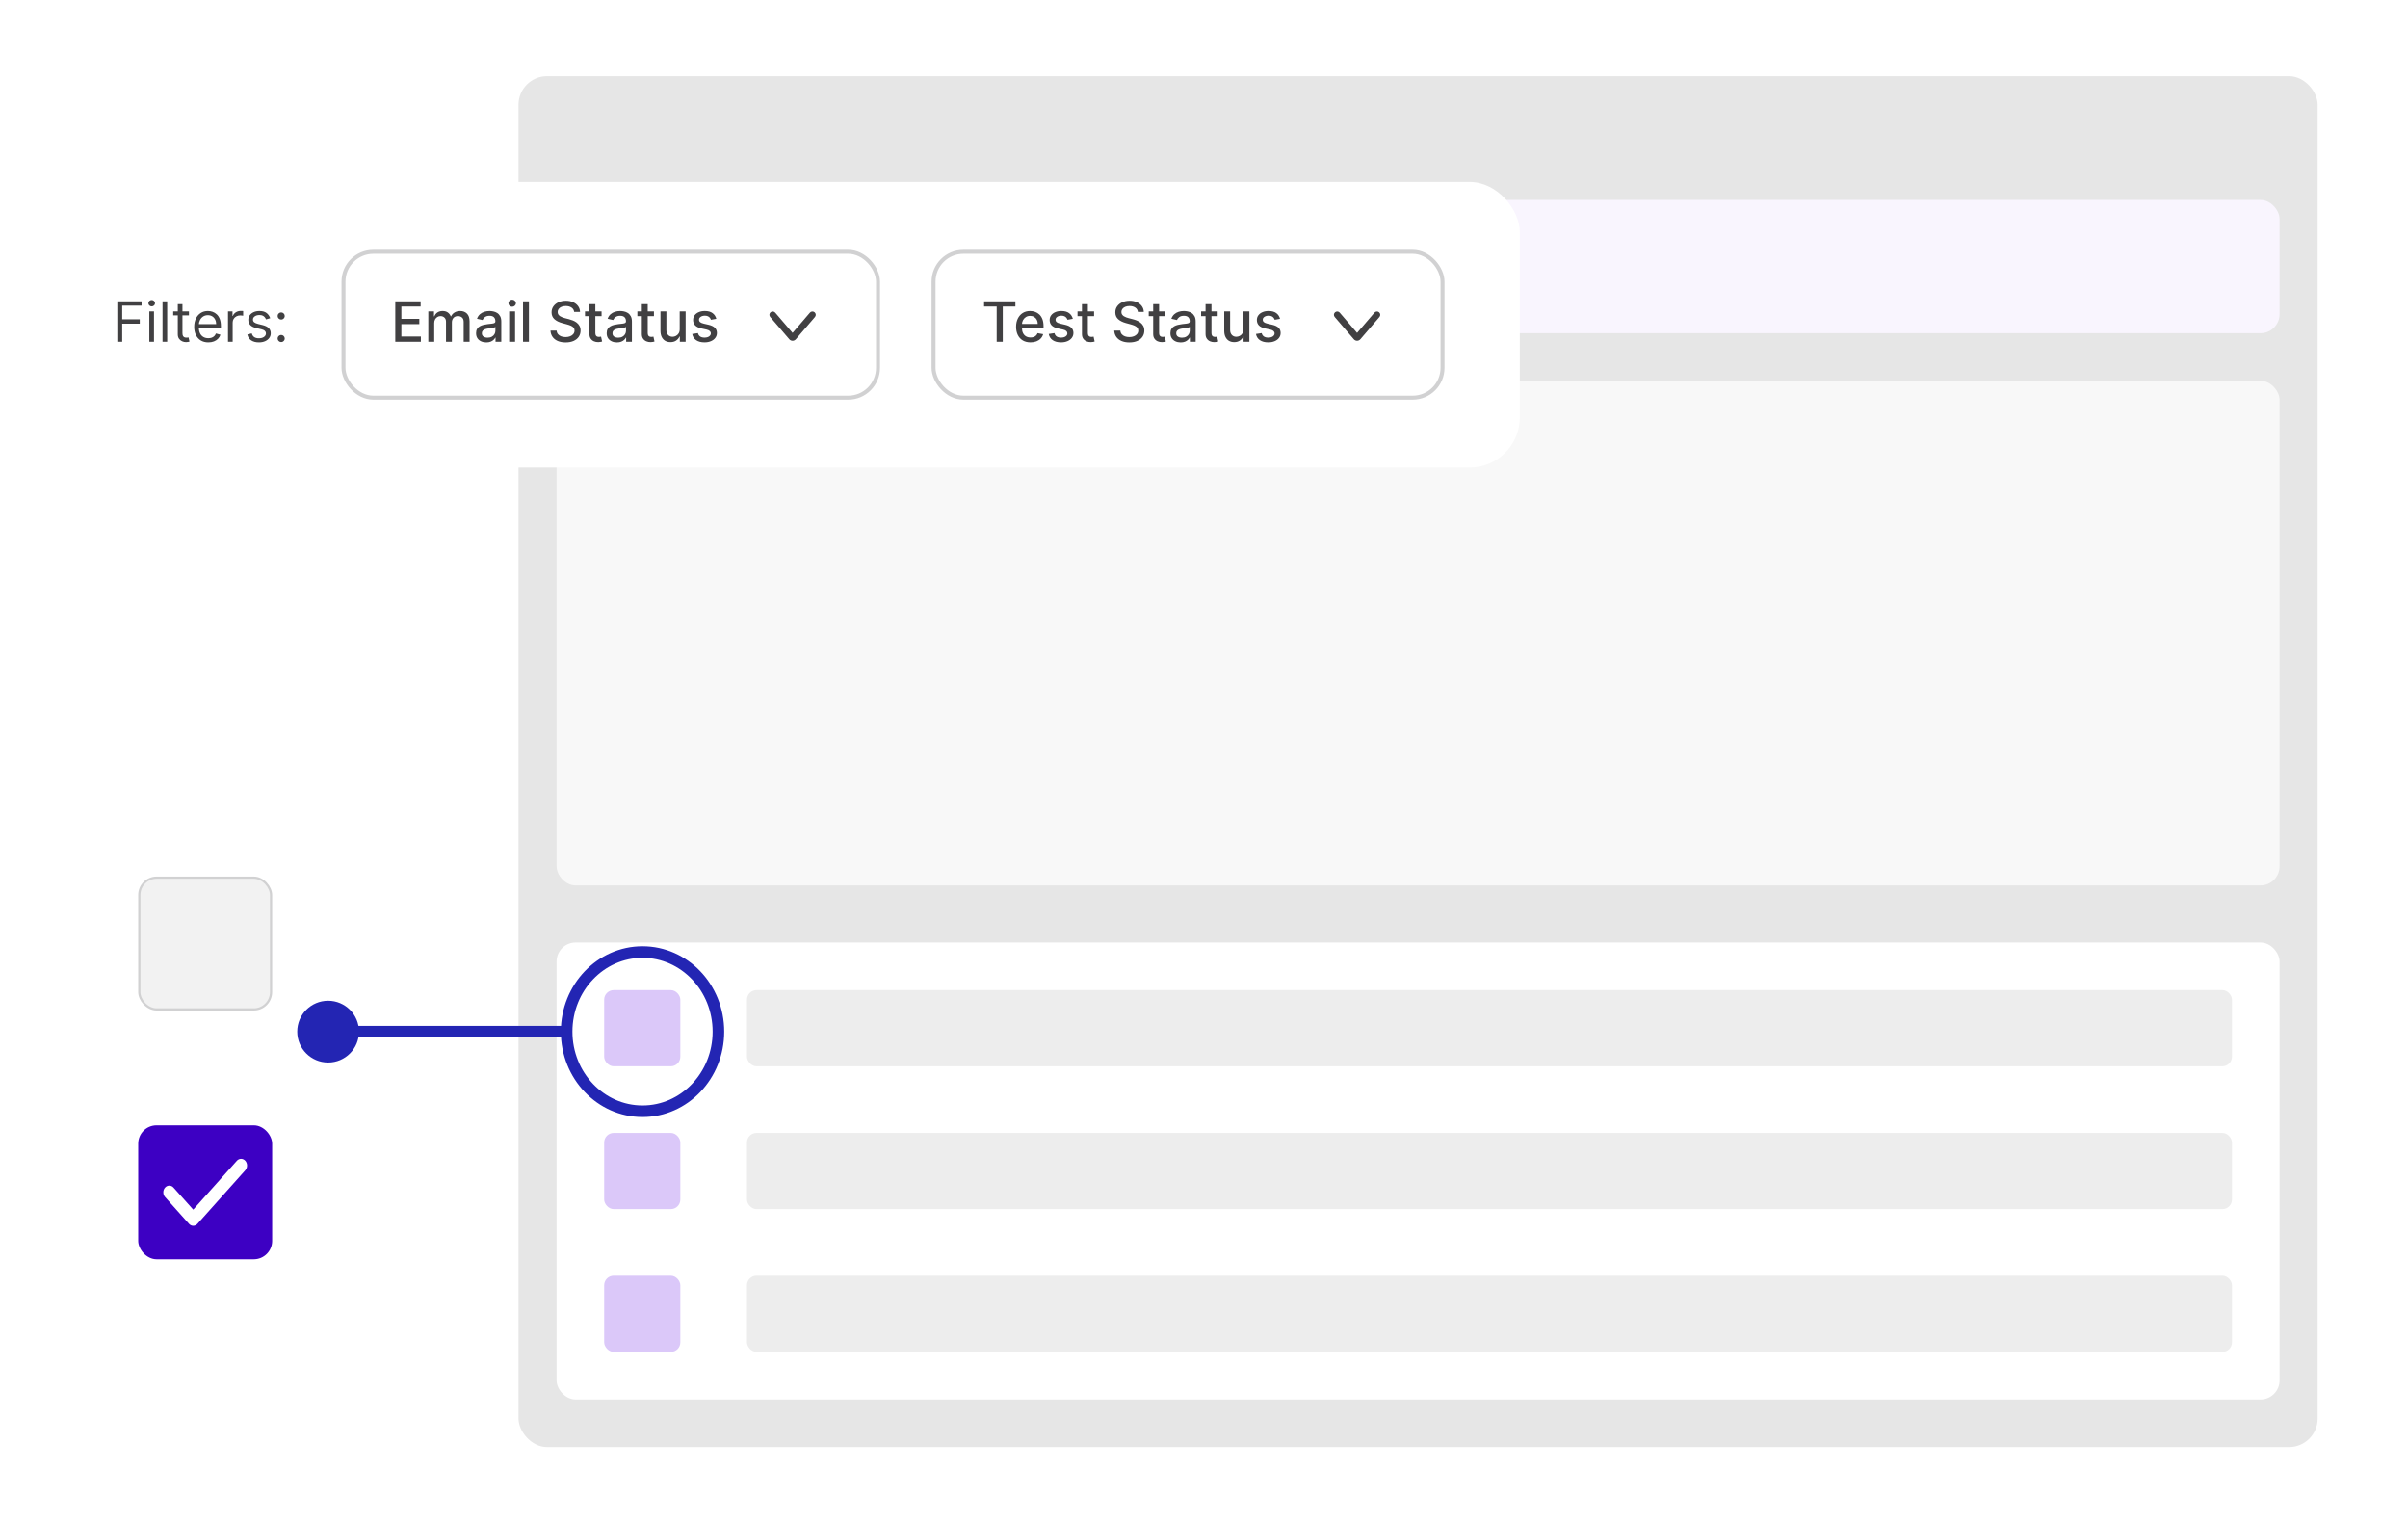 <svg width="283" height="179" viewBox="0 0 283 179" fill="none" xmlns="http://www.w3.org/2000/svg">
<rect x="50.869" width="231.581" height="179" rx="5.594" fill="white"/>
<rect x="60.938" y="8.949" width="211.444" height="161.1" rx="3.356" fill="#E6E6E6"/>
<rect x="65.413" y="110.756" width="202.494" height="53.7" rx="2.237" fill="white"/>
<rect x="65.413" y="23.494" width="202.494" height="15.662" rx="2.237" fill="#F9F5FE"/>
<rect x="65.413" y="44.75" width="202.494" height="59.294" rx="2.237" fill="#F8F8F8"/>
<rect x="87.788" y="133.131" width="174.525" height="8.95" rx="1.119" fill="#EDEDED"/>
<rect x="71.006" y="133.131" width="8.95" height="8.95" rx="1.119" fill="#DBC8F9"/>
<rect x="87.788" y="116.35" width="174.525" height="8.95" rx="1.119" fill="#EDEDED"/>
<rect x="71.006" y="116.35" width="8.95" height="8.95" rx="1.119" fill="#DBC8F9"/>
<rect x="87.788" y="149.912" width="174.525" height="8.95" rx="1.119" fill="#EDEDED"/>
<rect x="71.006" y="149.912" width="8.95" height="8.95" rx="1.119" fill="#DBC8F9"/>
<g filter="url(#filter0_d_2617_11810)">
<rect x="5" y="19.02" width="173.616" height="33.562" rx="5.901" fill="white"/>
<path d="M13.788 37.801V33.046H16.639V33.556H14.364V35.163H16.426V35.674H14.364V37.801H13.788ZM17.551 37.801V34.234H18.099V37.801H17.551ZM17.83 33.64C17.723 33.64 17.631 33.604 17.554 33.531C17.478 33.458 17.44 33.371 17.44 33.269C17.44 33.166 17.478 33.079 17.554 33.006C17.631 32.933 17.723 32.897 17.83 32.897C17.937 32.897 18.028 32.933 18.104 33.006C18.181 33.079 18.22 33.166 18.22 33.269C18.22 33.371 18.181 33.458 18.104 33.531C18.028 33.604 17.937 33.64 17.83 33.64ZM19.651 33.046V37.801H19.103V33.046H19.651ZM22.206 34.234V34.699H20.357V34.234H22.206ZM20.896 33.38H21.444V36.779C21.444 36.934 21.466 37.05 21.511 37.127C21.558 37.203 21.616 37.254 21.688 37.281C21.761 37.305 21.837 37.318 21.918 37.318C21.978 37.318 22.027 37.315 22.066 37.309C22.105 37.301 22.136 37.295 22.159 37.29L22.27 37.782C22.233 37.796 22.181 37.81 22.115 37.824C22.048 37.84 21.964 37.847 21.862 37.847C21.707 37.847 21.555 37.814 21.407 37.747C21.26 37.681 21.137 37.579 21.04 37.443C20.944 37.307 20.896 37.135 20.896 36.928V33.38ZM24.487 37.875C24.143 37.875 23.847 37.799 23.598 37.648C23.35 37.494 23.159 37.281 23.024 37.007C22.891 36.731 22.824 36.411 22.824 36.045C22.824 35.68 22.891 35.358 23.024 35.08C23.159 34.799 23.346 34.581 23.586 34.425C23.827 34.267 24.109 34.188 24.431 34.188C24.617 34.188 24.8 34.219 24.981 34.281C25.162 34.343 25.327 34.443 25.476 34.583C25.625 34.72 25.743 34.903 25.831 35.131C25.919 35.358 25.963 35.638 25.963 35.971V36.203H23.214V35.73H25.406C25.406 35.528 25.366 35.349 25.285 35.191C25.206 35.033 25.093 34.908 24.947 34.817C24.801 34.726 24.629 34.68 24.431 34.68C24.213 34.68 24.024 34.734 23.864 34.843C23.707 34.95 23.585 35.089 23.5 35.261C23.415 35.432 23.372 35.617 23.372 35.813V36.129C23.372 36.398 23.419 36.627 23.512 36.814C23.606 37 23.737 37.141 23.904 37.239C24.071 37.335 24.265 37.383 24.487 37.383C24.631 37.383 24.761 37.363 24.877 37.322C24.994 37.281 25.096 37.219 25.181 37.137C25.266 37.053 25.332 36.949 25.378 36.826L25.908 36.974C25.852 37.154 25.758 37.312 25.627 37.448C25.495 37.583 25.333 37.688 25.139 37.764C24.946 37.838 24.728 37.875 24.487 37.875ZM26.797 37.801V34.234H27.326V34.773H27.363C27.429 34.597 27.546 34.453 27.716 34.343C27.887 34.234 28.079 34.179 28.292 34.179C28.332 34.179 28.383 34.179 28.443 34.181C28.504 34.182 28.549 34.185 28.58 34.188V34.745C28.562 34.741 28.519 34.734 28.453 34.724C28.387 34.714 28.319 34.708 28.246 34.708C28.073 34.708 27.918 34.744 27.782 34.817C27.647 34.888 27.54 34.987 27.461 35.114C27.384 35.24 27.345 35.383 27.345 35.544V37.801H26.797ZM31.756 35.033L31.264 35.172C31.233 35.09 31.187 35.011 31.127 34.933C31.068 34.854 30.987 34.789 30.885 34.738C30.783 34.687 30.652 34.662 30.493 34.662C30.275 34.662 30.093 34.712 29.947 34.812C29.803 34.912 29.731 35.038 29.731 35.191C29.731 35.327 29.781 35.435 29.88 35.514C29.979 35.593 30.134 35.658 30.344 35.711L30.874 35.841C31.192 35.919 31.43 36.037 31.586 36.196C31.743 36.354 31.821 36.558 31.821 36.807C31.821 37.011 31.762 37.194 31.645 37.355C31.528 37.516 31.366 37.643 31.157 37.736C30.948 37.829 30.705 37.875 30.428 37.875C30.064 37.875 29.763 37.796 29.525 37.638C29.286 37.48 29.135 37.25 29.072 36.946L29.592 36.816C29.642 37.008 29.735 37.152 29.873 37.248C30.012 37.344 30.194 37.392 30.419 37.392C30.674 37.392 30.877 37.338 31.027 37.23C31.179 37.12 31.254 36.988 31.254 36.835C31.254 36.711 31.211 36.607 31.124 36.524C31.038 36.439 30.905 36.375 30.725 36.333L30.131 36.194C29.804 36.117 29.564 35.997 29.411 35.834C29.259 35.67 29.183 35.465 29.183 35.219C29.183 35.018 29.24 34.84 29.353 34.685C29.467 34.53 29.623 34.408 29.82 34.32C30.018 34.232 30.242 34.188 30.493 34.188C30.846 34.188 31.123 34.265 31.324 34.42C31.527 34.575 31.671 34.779 31.756 35.033ZM33.045 37.838C32.931 37.838 32.832 37.797 32.75 37.715C32.668 37.633 32.627 37.535 32.627 37.42C32.627 37.305 32.668 37.207 32.75 37.125C32.832 37.043 32.931 37.002 33.045 37.002C33.16 37.002 33.258 37.043 33.34 37.125C33.422 37.207 33.463 37.305 33.463 37.42C33.463 37.496 33.444 37.566 33.405 37.629C33.368 37.692 33.318 37.743 33.254 37.782C33.192 37.819 33.123 37.838 33.045 37.838ZM33.045 35.191C32.931 35.191 32.832 35.15 32.75 35.068C32.668 34.986 32.627 34.888 32.627 34.773C32.627 34.658 32.668 34.56 32.75 34.478C32.832 34.396 32.931 34.355 33.045 34.355C33.16 34.355 33.258 34.396 33.34 34.478C33.422 34.56 33.463 34.658 33.463 34.773C33.463 34.849 33.444 34.919 33.405 34.982C33.368 35.045 33.318 35.097 33.254 35.135C33.192 35.172 33.123 35.191 33.045 35.191Z" fill="#414042"/>
<rect x="40.371" y="27.232" width="62.818" height="17.137" rx="3.503" fill="white"/>
<rect x="40.371" y="27.232" width="62.818" height="17.137" rx="3.503" stroke="#D1D1D2" stroke-width="0.467"/>
<path d="M46.456 37.801V33.046H49.437V33.663H47.173V35.112H49.281V35.727H47.173V37.183H49.465V37.801H46.456ZM50.339 37.801V34.234H51.006V34.815H51.05C51.124 34.618 51.246 34.465 51.414 34.355C51.583 34.244 51.785 34.188 52.02 34.188C52.259 34.188 52.459 34.244 52.619 34.355C52.782 34.467 52.902 34.62 52.979 34.815H53.017C53.102 34.624 53.237 34.473 53.423 34.36C53.609 34.245 53.83 34.188 54.087 34.188C54.41 34.188 54.674 34.289 54.879 34.492C55.084 34.695 55.187 35.001 55.187 35.409V37.801H54.493V35.474C54.493 35.233 54.427 35.058 54.296 34.95C54.164 34.841 54.007 34.787 53.825 34.787C53.599 34.787 53.423 34.857 53.297 34.996C53.172 35.134 53.109 35.311 53.109 35.528V37.801H52.417V35.43C52.417 35.237 52.357 35.081 52.236 34.964C52.116 34.846 51.959 34.787 51.765 34.787C51.633 34.787 51.512 34.822 51.401 34.892C51.291 34.96 51.202 35.055 51.133 35.177C51.067 35.299 51.034 35.441 51.034 35.602V37.801H50.339ZM57.156 37.88C56.93 37.88 56.725 37.838 56.543 37.754C56.36 37.669 56.215 37.546 56.109 37.385C56.003 37.224 55.951 37.027 55.951 36.793C55.951 36.592 55.989 36.426 56.067 36.296C56.144 36.166 56.249 36.063 56.38 35.987C56.512 35.912 56.659 35.854 56.821 35.816C56.984 35.777 57.15 35.748 57.318 35.727C57.532 35.703 57.705 35.682 57.838 35.667C57.971 35.65 58.068 35.623 58.129 35.586C58.189 35.549 58.219 35.488 58.219 35.405V35.388C58.219 35.186 58.162 35.029 58.047 34.917C57.934 34.806 57.766 34.75 57.541 34.75C57.307 34.75 57.123 34.802 56.989 34.905C56.855 35.008 56.763 35.121 56.712 35.247L56.06 35.098C56.137 34.881 56.25 34.706 56.399 34.573C56.549 34.439 56.722 34.341 56.917 34.281C57.112 34.219 57.317 34.188 57.532 34.188C57.674 34.188 57.825 34.205 57.985 34.239C58.146 34.272 58.296 34.332 58.435 34.42C58.576 34.508 58.691 34.635 58.781 34.799C58.871 34.961 58.916 35.172 58.916 35.432V37.801H58.238V37.313H58.21C58.165 37.403 58.098 37.491 58.008 37.578C57.918 37.665 57.803 37.736 57.662 37.794C57.521 37.851 57.352 37.88 57.156 37.88ZM57.307 37.322C57.499 37.322 57.663 37.285 57.799 37.209C57.937 37.133 58.041 37.034 58.112 36.911C58.185 36.788 58.221 36.655 58.221 36.514V36.055C58.197 36.08 58.149 36.103 58.078 36.124C58.008 36.145 57.928 36.162 57.838 36.178C57.749 36.192 57.661 36.205 57.576 36.217C57.491 36.228 57.42 36.237 57.362 36.245C57.228 36.262 57.105 36.291 56.993 36.331C56.883 36.371 56.795 36.429 56.729 36.505C56.664 36.58 56.631 36.678 56.631 36.802C56.631 36.974 56.694 37.104 56.821 37.193C56.948 37.279 57.11 37.322 57.307 37.322ZM59.84 37.801V34.234H60.535V37.801H59.84ZM60.191 33.684C60.07 33.684 59.967 33.644 59.88 33.563C59.795 33.481 59.752 33.384 59.752 33.271C59.752 33.156 59.795 33.059 59.88 32.978C59.967 32.896 60.07 32.855 60.191 32.855C60.312 32.855 60.415 32.896 60.5 32.978C60.587 33.059 60.63 33.156 60.63 33.271C60.63 33.384 60.587 33.481 60.5 33.563C60.415 33.644 60.312 33.684 60.191 33.684ZM62.163 33.046V37.801H61.469V33.046H62.163ZM67.477 34.295C67.452 34.075 67.35 33.905 67.17 33.784C66.99 33.662 66.764 33.6 66.492 33.6C66.297 33.6 66.128 33.632 65.986 33.693C65.843 33.754 65.733 33.837 65.654 33.944C65.576 34.049 65.538 34.169 65.538 34.304C65.538 34.417 65.564 34.515 65.617 34.597C65.671 34.679 65.741 34.748 65.828 34.803C65.916 34.857 66.011 34.903 66.111 34.94C66.212 34.976 66.309 35.005 66.401 35.029L66.866 35.149C67.017 35.186 67.173 35.237 67.332 35.3C67.492 35.364 67.64 35.447 67.776 35.551C67.912 35.655 68.022 35.783 68.106 35.936C68.191 36.09 68.233 36.273 68.233 36.487C68.233 36.756 68.164 36.995 68.025 37.204C67.887 37.413 67.686 37.578 67.423 37.699C67.162 37.819 66.845 37.88 66.473 37.88C66.117 37.88 65.809 37.823 65.549 37.71C65.289 37.597 65.086 37.437 64.939 37.23C64.792 37.021 64.71 36.773 64.695 36.487H65.415C65.429 36.658 65.484 36.802 65.582 36.916C65.681 37.029 65.807 37.114 65.96 37.169C66.115 37.223 66.285 37.251 66.469 37.251C66.672 37.251 66.852 37.219 67.01 37.155C67.169 37.09 67.295 37.001 67.386 36.886C67.477 36.77 67.523 36.634 67.523 36.48C67.523 36.339 67.483 36.224 67.402 36.134C67.323 36.044 67.216 35.97 67.079 35.911C66.945 35.852 66.792 35.8 66.622 35.755L66.06 35.602C65.679 35.498 65.377 35.346 65.155 35.145C64.933 34.943 64.823 34.677 64.823 34.346C64.823 34.072 64.897 33.833 65.046 33.628C65.194 33.424 65.395 33.265 65.649 33.152C65.903 33.038 66.189 32.981 66.508 32.981C66.83 32.981 67.114 33.037 67.36 33.15C67.608 33.263 67.803 33.419 67.945 33.617C68.088 33.813 68.162 34.039 68.168 34.295H67.477ZM70.7 34.234V34.792H68.752V34.234H70.7ZM69.274 33.38H69.968V36.754C69.968 36.888 69.989 36.99 70.029 37.058C70.069 37.124 70.121 37.17 70.184 37.195C70.249 37.218 70.32 37.23 70.396 37.23C70.451 37.23 70.5 37.226 70.542 37.218C70.584 37.21 70.616 37.204 70.639 37.199L70.765 37.773C70.725 37.788 70.667 37.804 70.593 37.819C70.519 37.836 70.426 37.846 70.314 37.847C70.132 37.85 69.962 37.818 69.804 37.75C69.646 37.682 69.518 37.576 69.421 37.434C69.323 37.291 69.274 37.113 69.274 36.898V33.38ZM72.506 37.88C72.28 37.88 72.075 37.838 71.893 37.754C71.71 37.669 71.565 37.546 71.459 37.385C71.353 37.224 71.301 37.027 71.301 36.793C71.301 36.592 71.339 36.426 71.417 36.296C71.494 36.166 71.599 36.063 71.73 35.987C71.862 35.912 72.009 35.854 72.171 35.816C72.334 35.777 72.499 35.748 72.668 35.727C72.882 35.703 73.055 35.682 73.188 35.667C73.321 35.65 73.418 35.623 73.478 35.586C73.539 35.549 73.569 35.488 73.569 35.405V35.388C73.569 35.186 73.512 35.029 73.397 34.917C73.284 34.806 73.115 34.75 72.891 34.75C72.657 34.75 72.473 34.802 72.338 34.905C72.205 35.008 72.113 35.121 72.062 35.247L71.41 35.098C71.487 34.881 71.6 34.706 71.749 34.573C71.899 34.439 72.072 34.341 72.266 34.281C72.462 34.219 72.667 34.188 72.882 34.188C73.024 34.188 73.175 34.205 73.335 34.239C73.496 34.272 73.646 34.332 73.785 34.42C73.926 34.508 74.041 34.635 74.131 34.799C74.221 34.961 74.266 35.172 74.266 35.432V37.801H73.588V37.313H73.56C73.515 37.403 73.448 37.491 73.358 37.578C73.268 37.665 73.153 37.736 73.012 37.794C72.871 37.851 72.702 37.88 72.506 37.88ZM72.657 37.322C72.849 37.322 73.013 37.285 73.149 37.209C73.287 37.133 73.391 37.034 73.462 36.911C73.535 36.788 73.571 36.655 73.571 36.514V36.055C73.547 36.08 73.499 36.103 73.427 36.124C73.358 36.145 73.278 36.162 73.188 36.178C73.099 36.192 73.011 36.205 72.926 36.217C72.841 36.228 72.77 36.237 72.712 36.245C72.578 36.262 72.455 36.291 72.343 36.331C72.233 36.371 72.145 36.429 72.078 36.505C72.013 36.58 71.981 36.678 71.981 36.802C71.981 36.974 72.044 37.104 72.171 37.193C72.298 37.279 72.46 37.322 72.657 37.322ZM76.855 34.234V34.792H74.907V34.234H76.855ZM75.43 33.38H76.124V36.754C76.124 36.888 76.144 36.99 76.184 37.058C76.224 37.124 76.276 37.17 76.34 37.195C76.405 37.218 76.475 37.23 76.551 37.23C76.607 37.23 76.655 37.226 76.697 37.218C76.739 37.21 76.772 37.204 76.795 37.199L76.92 37.773C76.88 37.788 76.823 37.804 76.748 37.819C76.674 37.836 76.581 37.846 76.47 37.847C76.287 37.85 76.117 37.818 75.959 37.75C75.801 37.682 75.673 37.576 75.576 37.434C75.478 37.291 75.43 37.113 75.43 36.898V33.38ZM79.882 36.322V34.234H80.579V37.801H79.896V37.183H79.859C79.777 37.374 79.645 37.532 79.464 37.659C79.285 37.785 79.061 37.847 78.793 37.847C78.564 37.847 78.361 37.797 78.185 37.696C78.01 37.594 77.872 37.443 77.772 37.243C77.673 37.044 77.623 36.797 77.623 36.503V34.234H78.317V36.419C78.317 36.662 78.385 36.856 78.519 37C78.654 37.144 78.829 37.216 79.044 37.216C79.174 37.216 79.303 37.183 79.432 37.118C79.562 37.053 79.669 36.955 79.754 36.823C79.841 36.692 79.884 36.525 79.882 36.322ZM84.184 35.105L83.555 35.217C83.528 35.136 83.487 35.059 83.43 34.987C83.374 34.914 83.298 34.854 83.202 34.808C83.106 34.761 82.986 34.738 82.842 34.738C82.645 34.738 82.481 34.782 82.35 34.871C82.218 34.957 82.152 35.069 82.152 35.207C82.152 35.326 82.197 35.422 82.285 35.495C82.373 35.568 82.515 35.627 82.712 35.674L83.278 35.804C83.607 35.88 83.851 35.997 84.012 36.155C84.173 36.312 84.254 36.518 84.254 36.77C84.254 36.983 84.192 37.174 84.068 37.341C83.946 37.507 83.775 37.637 83.555 37.731C83.337 37.825 83.084 37.873 82.796 37.873C82.396 37.873 82.07 37.788 81.818 37.617C81.566 37.446 81.411 37.202 81.354 36.886L82.025 36.784C82.067 36.959 82.152 37.091 82.282 37.181C82.412 37.269 82.582 37.313 82.791 37.313C83.019 37.313 83.2 37.266 83.337 37.172C83.473 37.076 83.541 36.959 83.541 36.821C83.541 36.709 83.499 36.616 83.415 36.54C83.334 36.464 83.207 36.407 83.037 36.368L82.433 36.236C82.101 36.16 81.855 36.039 81.695 35.874C81.537 35.708 81.458 35.498 81.458 35.244C81.458 35.034 81.517 34.85 81.635 34.692C81.752 34.534 81.915 34.411 82.122 34.323C82.33 34.233 82.567 34.188 82.835 34.188C83.221 34.188 83.524 34.272 83.745 34.439C83.967 34.604 84.113 34.827 84.184 35.105Z" fill="#414042"/>
<path fill-rule="evenodd" clip-rule="evenodd" d="M90.559 34.338C90.722 34.198 90.968 34.217 91.108 34.38L93.148 36.76L95.187 34.38C95.327 34.217 95.573 34.198 95.736 34.338C95.899 34.478 95.918 34.723 95.778 34.887L93.532 37.508C93.33 37.743 92.965 37.743 92.763 37.508L90.517 34.887C90.377 34.723 90.396 34.478 90.559 34.338Z" fill="#414042"/>
<rect x="109.715" y="27.232" width="59.818" height="17.137" rx="3.503" fill="white"/>
<rect x="109.715" y="27.232" width="59.818" height="17.137" rx="3.503" stroke="#D1D1D2" stroke-width="0.467"/>
<path d="M115.655 33.663V33.046H119.335V33.663H117.852V37.801H117.136V33.663H115.655ZM121.113 37.873C120.761 37.873 120.459 37.798 120.205 37.648C119.952 37.496 119.757 37.283 119.62 37.009C119.483 36.733 119.415 36.411 119.415 36.041C119.415 35.675 119.483 35.353 119.62 35.075C119.757 34.796 119.949 34.579 120.196 34.422C120.443 34.266 120.733 34.188 121.064 34.188C121.265 34.188 121.46 34.221 121.649 34.288C121.838 34.354 122.007 34.459 122.157 34.601C122.308 34.744 122.426 34.929 122.513 35.156C122.599 35.382 122.643 35.657 122.643 35.98V36.227H119.808V35.706H121.962C121.962 35.524 121.925 35.362 121.851 35.221C121.777 35.079 121.672 34.967 121.538 34.885C121.404 34.803 121.248 34.761 121.069 34.761C120.873 34.761 120.703 34.809 120.558 34.905C120.414 35 120.302 35.124 120.223 35.277C120.146 35.429 120.107 35.593 120.107 35.772V36.178C120.107 36.416 120.149 36.619 120.233 36.786C120.318 36.953 120.436 37.081 120.588 37.169C120.74 37.256 120.917 37.299 121.12 37.299C121.251 37.299 121.371 37.281 121.48 37.243C121.588 37.205 121.682 37.148 121.76 37.072C121.839 36.996 121.9 36.902 121.942 36.791L122.599 36.909C122.546 37.103 122.452 37.272 122.315 37.418C122.181 37.562 122.011 37.674 121.807 37.754C121.604 37.833 121.373 37.873 121.113 37.873ZM126.086 35.105L125.456 35.217C125.43 35.136 125.388 35.059 125.331 34.987C125.275 34.914 125.199 34.854 125.103 34.808C125.007 34.761 124.887 34.738 124.743 34.738C124.547 34.738 124.383 34.782 124.251 34.871C124.12 34.957 124.054 35.069 124.054 35.207C124.054 35.326 124.098 35.422 124.186 35.495C124.274 35.568 124.417 35.627 124.613 35.674L125.18 35.804C125.508 35.88 125.753 35.997 125.914 36.155C126.075 36.312 126.155 36.518 126.155 36.77C126.155 36.983 126.093 37.174 125.969 37.341C125.847 37.507 125.676 37.637 125.456 37.731C125.238 37.825 124.985 37.873 124.697 37.873C124.298 37.873 123.972 37.788 123.72 37.617C123.467 37.446 123.312 37.202 123.255 36.886L123.926 36.784C123.968 36.959 124.054 37.091 124.184 37.181C124.314 37.269 124.483 37.313 124.692 37.313C124.92 37.313 125.102 37.266 125.238 37.172C125.374 37.076 125.442 36.959 125.442 36.821C125.442 36.709 125.401 36.616 125.317 36.54C125.235 36.464 125.109 36.407 124.939 36.368L124.335 36.236C124.002 36.16 123.756 36.039 123.596 35.874C123.439 35.708 123.36 35.498 123.36 35.244C123.36 35.034 123.418 34.85 123.536 34.692C123.654 34.534 123.816 34.411 124.024 34.323C124.231 34.233 124.469 34.188 124.737 34.188C125.122 34.188 125.425 34.272 125.647 34.439C125.868 34.604 126.014 34.827 126.086 35.105ZM128.583 34.234V34.792H126.635V34.234H128.583ZM127.158 33.38H127.852V36.754C127.852 36.888 127.872 36.99 127.912 37.058C127.952 37.124 128.004 37.17 128.068 37.195C128.133 37.218 128.203 37.23 128.279 37.23C128.335 37.23 128.384 37.226 128.425 37.218C128.467 37.21 128.5 37.204 128.523 37.199L128.648 37.773C128.608 37.788 128.551 37.804 128.476 37.819C128.402 37.836 128.309 37.846 128.198 37.847C128.015 37.85 127.845 37.818 127.687 37.75C127.529 37.682 127.401 37.576 127.304 37.434C127.206 37.291 127.158 37.113 127.158 36.898V33.38ZM133.731 34.295C133.706 34.075 133.604 33.905 133.424 33.784C133.245 33.662 133.019 33.6 132.746 33.6C132.551 33.6 132.383 33.632 132.24 33.693C132.098 33.754 131.987 33.837 131.908 33.944C131.831 34.049 131.792 34.169 131.792 34.304C131.792 34.417 131.818 34.515 131.871 34.597C131.925 34.679 131.996 34.748 132.082 34.803C132.171 34.857 132.265 34.903 132.366 34.94C132.466 34.976 132.563 35.005 132.656 35.029L133.12 35.149C133.272 35.186 133.427 35.237 133.587 35.3C133.746 35.364 133.894 35.447 134.03 35.551C134.167 35.655 134.276 35.783 134.36 35.936C134.445 36.09 134.488 36.273 134.488 36.487C134.488 36.756 134.418 36.995 134.279 37.204C134.141 37.413 133.941 37.578 133.677 37.699C133.416 37.819 133.099 37.88 132.728 37.88C132.372 37.88 132.064 37.823 131.804 37.71C131.544 37.597 131.34 37.437 131.193 37.23C131.046 37.021 130.965 36.773 130.949 36.487H131.669C131.683 36.658 131.739 36.802 131.836 36.916C131.935 37.029 132.061 37.114 132.215 37.169C132.369 37.223 132.539 37.251 132.723 37.251C132.926 37.251 133.106 37.219 133.264 37.155C133.424 37.09 133.549 37.001 133.64 36.886C133.732 36.77 133.777 36.634 133.777 36.48C133.777 36.339 133.737 36.224 133.657 36.134C133.578 36.044 133.47 35.97 133.334 35.911C133.199 35.852 133.047 35.8 132.876 35.755L132.314 35.602C131.934 35.498 131.632 35.346 131.409 35.145C131.188 34.943 131.077 34.677 131.077 34.346C131.077 34.072 131.151 33.833 131.3 33.628C131.448 33.424 131.65 33.265 131.904 33.152C132.157 33.038 132.444 32.981 132.763 32.981C133.085 32.981 133.369 33.037 133.615 33.15C133.862 33.263 134.057 33.419 134.2 33.617C134.342 33.813 134.417 34.039 134.423 34.295H133.731ZM136.954 34.234V34.792H135.006V34.234H136.954ZM135.529 33.38H136.223V36.754C136.223 36.888 136.243 36.99 136.283 37.058C136.323 37.124 136.375 37.17 136.439 37.195C136.504 37.218 136.574 37.23 136.65 37.23C136.706 37.23 136.754 37.226 136.796 37.218C136.838 37.21 136.871 37.204 136.894 37.199L137.019 37.773C136.979 37.788 136.922 37.804 136.847 37.819C136.773 37.836 136.68 37.846 136.569 37.847C136.386 37.85 136.216 37.818 136.058 37.75C135.9 37.682 135.772 37.576 135.675 37.434C135.577 37.291 135.529 37.113 135.529 36.898V33.38ZM138.76 37.88C138.534 37.88 138.33 37.838 138.147 37.754C137.964 37.669 137.82 37.546 137.713 37.385C137.608 37.224 137.555 37.027 137.555 36.793C137.555 36.592 137.594 36.426 137.671 36.296C137.748 36.166 137.853 36.063 137.984 35.987C138.116 35.912 138.263 35.854 138.426 35.816C138.588 35.777 138.754 35.748 138.923 35.727C139.136 35.703 139.31 35.682 139.443 35.667C139.576 35.65 139.672 35.623 139.733 35.586C139.793 35.549 139.823 35.488 139.823 35.405V35.388C139.823 35.186 139.766 35.029 139.652 34.917C139.539 34.806 139.37 34.75 139.145 34.75C138.912 34.75 138.727 34.802 138.593 34.905C138.46 35.008 138.368 35.121 138.317 35.247L137.664 35.098C137.741 34.881 137.854 34.706 138.003 34.573C138.153 34.439 138.326 34.341 138.521 34.281C138.716 34.219 138.921 34.188 139.136 34.188C139.279 34.188 139.429 34.205 139.589 34.239C139.75 34.272 139.9 34.332 140.039 34.42C140.18 34.508 140.296 34.635 140.385 34.799C140.475 34.961 140.52 35.172 140.52 35.432V37.801H139.842V37.313H139.814C139.769 37.403 139.702 37.491 139.612 37.578C139.522 37.665 139.407 37.736 139.266 37.794C139.125 37.851 138.957 37.88 138.76 37.88ZM138.911 37.322C139.103 37.322 139.267 37.285 139.403 37.209C139.541 37.133 139.645 37.034 139.717 36.911C139.789 36.788 139.826 36.655 139.826 36.514V36.055C139.801 36.08 139.753 36.103 139.682 36.124C139.612 36.145 139.532 36.162 139.443 36.178C139.353 36.192 139.265 36.205 139.18 36.217C139.095 36.228 139.024 36.237 138.967 36.245C138.832 36.262 138.709 36.291 138.597 36.331C138.488 36.371 138.399 36.429 138.333 36.505C138.268 36.58 138.235 36.678 138.235 36.802C138.235 36.974 138.299 37.104 138.426 37.193C138.553 37.279 138.714 37.322 138.911 37.322ZM143.109 34.234V34.792H141.161V34.234H143.109ZM141.684 33.38H142.378V36.754C142.378 36.888 142.398 36.99 142.438 37.058C142.479 37.124 142.531 37.17 142.594 37.195C142.659 37.218 142.729 37.23 142.805 37.23C142.861 37.23 142.91 37.226 142.952 37.218C142.993 37.21 143.026 37.204 143.049 37.199L143.174 37.773C143.134 37.788 143.077 37.804 143.003 37.819C142.928 37.836 142.835 37.846 142.724 37.847C142.541 37.85 142.371 37.818 142.213 37.75C142.055 37.682 141.928 37.576 141.83 37.434C141.733 37.291 141.684 37.113 141.684 36.898V33.38ZM146.137 36.322V34.234H146.833V37.801H146.151V37.183H146.113C146.031 37.374 145.9 37.532 145.719 37.659C145.539 37.785 145.315 37.847 145.048 37.847C144.819 37.847 144.616 37.797 144.439 37.696C144.264 37.594 144.127 37.443 144.026 37.243C143.927 37.044 143.877 36.797 143.877 36.503V34.234H144.572V36.419C144.572 36.662 144.639 36.856 144.774 37C144.908 37.144 145.083 37.216 145.298 37.216C145.428 37.216 145.558 37.183 145.686 37.118C145.816 37.053 145.924 36.955 146.009 36.823C146.096 36.692 146.138 36.525 146.137 36.322ZM150.438 35.105L149.809 35.217C149.783 35.136 149.741 35.059 149.684 34.987C149.628 34.914 149.552 34.854 149.456 34.808C149.36 34.761 149.24 34.738 149.096 34.738C148.9 34.738 148.736 34.782 148.604 34.871C148.473 34.957 148.407 35.069 148.407 35.207C148.407 35.326 148.451 35.422 148.539 35.495C148.627 35.568 148.77 35.627 148.966 35.674L149.533 35.804C149.861 35.88 150.106 35.997 150.267 36.155C150.428 36.312 150.508 36.518 150.508 36.77C150.508 36.983 150.446 37.174 150.322 37.341C150.2 37.507 150.029 37.637 149.809 37.731C149.591 37.825 149.338 37.873 149.05 37.873C148.651 37.873 148.325 37.788 148.072 37.617C147.82 37.446 147.665 37.202 147.608 36.886L148.279 36.784C148.321 36.959 148.407 37.091 148.537 37.181C148.667 37.269 148.836 37.313 149.045 37.313C149.273 37.313 149.455 37.266 149.591 37.172C149.727 37.076 149.795 36.959 149.795 36.821C149.795 36.709 149.753 36.616 149.67 36.54C149.588 36.464 149.462 36.407 149.291 36.368L148.688 36.236C148.355 36.16 148.109 36.039 147.949 35.874C147.791 35.708 147.713 35.498 147.713 35.244C147.713 35.034 147.771 34.85 147.889 34.692C148.007 34.534 148.169 34.411 148.377 34.323C148.584 34.233 148.822 34.188 149.089 34.188C149.475 34.188 149.778 34.272 150 34.439C150.221 34.604 150.367 34.827 150.438 35.105Z" fill="#414042"/>
<path fill-rule="evenodd" clip-rule="evenodd" d="M156.903 34.338C157.067 34.198 157.312 34.217 157.452 34.38L159.492 36.76L161.532 34.38C161.671 34.217 161.917 34.198 162.08 34.338C162.244 34.478 162.262 34.723 162.123 34.887L159.876 37.508C159.674 37.743 159.31 37.743 159.108 37.508L156.861 34.887C156.721 34.723 156.74 34.478 156.903 34.338Z" fill="#414042"/>
</g>
<g filter="url(#filter1_d_2617_11810)">
<rect x="5" y="87.262" width="38.23" height="67.466" rx="5.622" fill="white"/>
<rect x="16.374" y="98.636" width="15.482" height="15.482" rx="2.029" fill="#F2F2F2"/>
<rect x="16.374" y="98.636" width="15.482" height="15.482" rx="2.029" stroke="#D1D1D2" stroke-width="0.26"/>
<rect x="16.244" y="127.74" width="15.742" height="15.742" rx="2.159" fill="#3D00C3"/>
<path fill-rule="evenodd" clip-rule="evenodd" d="M28.829 131.906C29.103 132.214 29.103 132.712 28.829 133.019L23.207 139.316C22.932 139.624 22.487 139.624 22.213 139.316L19.402 136.168C19.127 135.86 19.127 135.362 19.402 135.055C19.676 134.747 20.121 134.747 20.395 135.055L22.71 137.647L27.835 131.906C28.109 131.599 28.554 131.599 28.829 131.906Z" fill="white"/>
</g>
<ellipse cx="75.513" cy="121.229" rx="8.919" ry="9.354" stroke="#2325B3" stroke-width="1.361"/>
<path d="M34.933 121.229C34.933 123.233 36.558 124.858 38.562 124.858C40.567 124.858 42.192 123.233 42.192 121.229C42.192 119.224 40.567 117.599 38.562 117.599C36.558 117.599 34.933 119.224 34.933 121.229ZM38.562 121.909L66.593 121.909L66.593 120.548L38.562 120.548L38.562 121.909Z" fill="#2325B3"/>
<defs>
<filter id="filter0_d_2617_11810" x="0.279" y="16.659" width="183.057" height="43.004" filterUnits="userSpaceOnUse" color-interpolation-filters="sRGB">
<feFlood flood-opacity="0" result="BackgroundImageFix"/>
<feColorMatrix in="SourceAlpha" type="matrix" values="0 0 0 0 0 0 0 0 0 0 0 0 0 0 0 0 0 0 127 0" result="hardAlpha"/>
<feOffset dy="2.36"/>
<feGaussianBlur stdDeviation="2.36"/>
<feComposite in2="hardAlpha" operator="out"/>
<feColorMatrix type="matrix" values="0 0 0 0 0 0 0 0 0 0 0 0 0 0 0 0 0 0 0.15 0"/>
<feBlend mode="normal" in2="BackgroundImageFix" result="effect1_dropShadow_2617_11810"/>
<feBlend mode="normal" in="SourceGraphic" in2="effect1_dropShadow_2617_11810" result="shape"/>
</filter>
<filter id="filter1_d_2617_11810" x="0.502" y="87.262" width="47.226" height="76.46" filterUnits="userSpaceOnUse" color-interpolation-filters="sRGB">
<feFlood flood-opacity="0" result="BackgroundImageFix"/>
<feColorMatrix in="SourceAlpha" type="matrix" values="0 0 0 0 0 0 0 0 0 0 0 0 0 0 0 0 0 0 127 0" result="hardAlpha"/>
<feOffset dy="4.498"/>
<feGaussianBlur stdDeviation="2.249"/>
<feComposite in2="hardAlpha" operator="out"/>
<feColorMatrix type="matrix" values="0 0 0 0 0 0 0 0 0 0 0 0 0 0 0 0 0 0 0.15 0"/>
<feBlend mode="normal" in2="BackgroundImageFix" result="effect1_dropShadow_2617_11810"/>
<feBlend mode="normal" in="SourceGraphic" in2="effect1_dropShadow_2617_11810" result="shape"/>
</filter>
</defs>
</svg>
